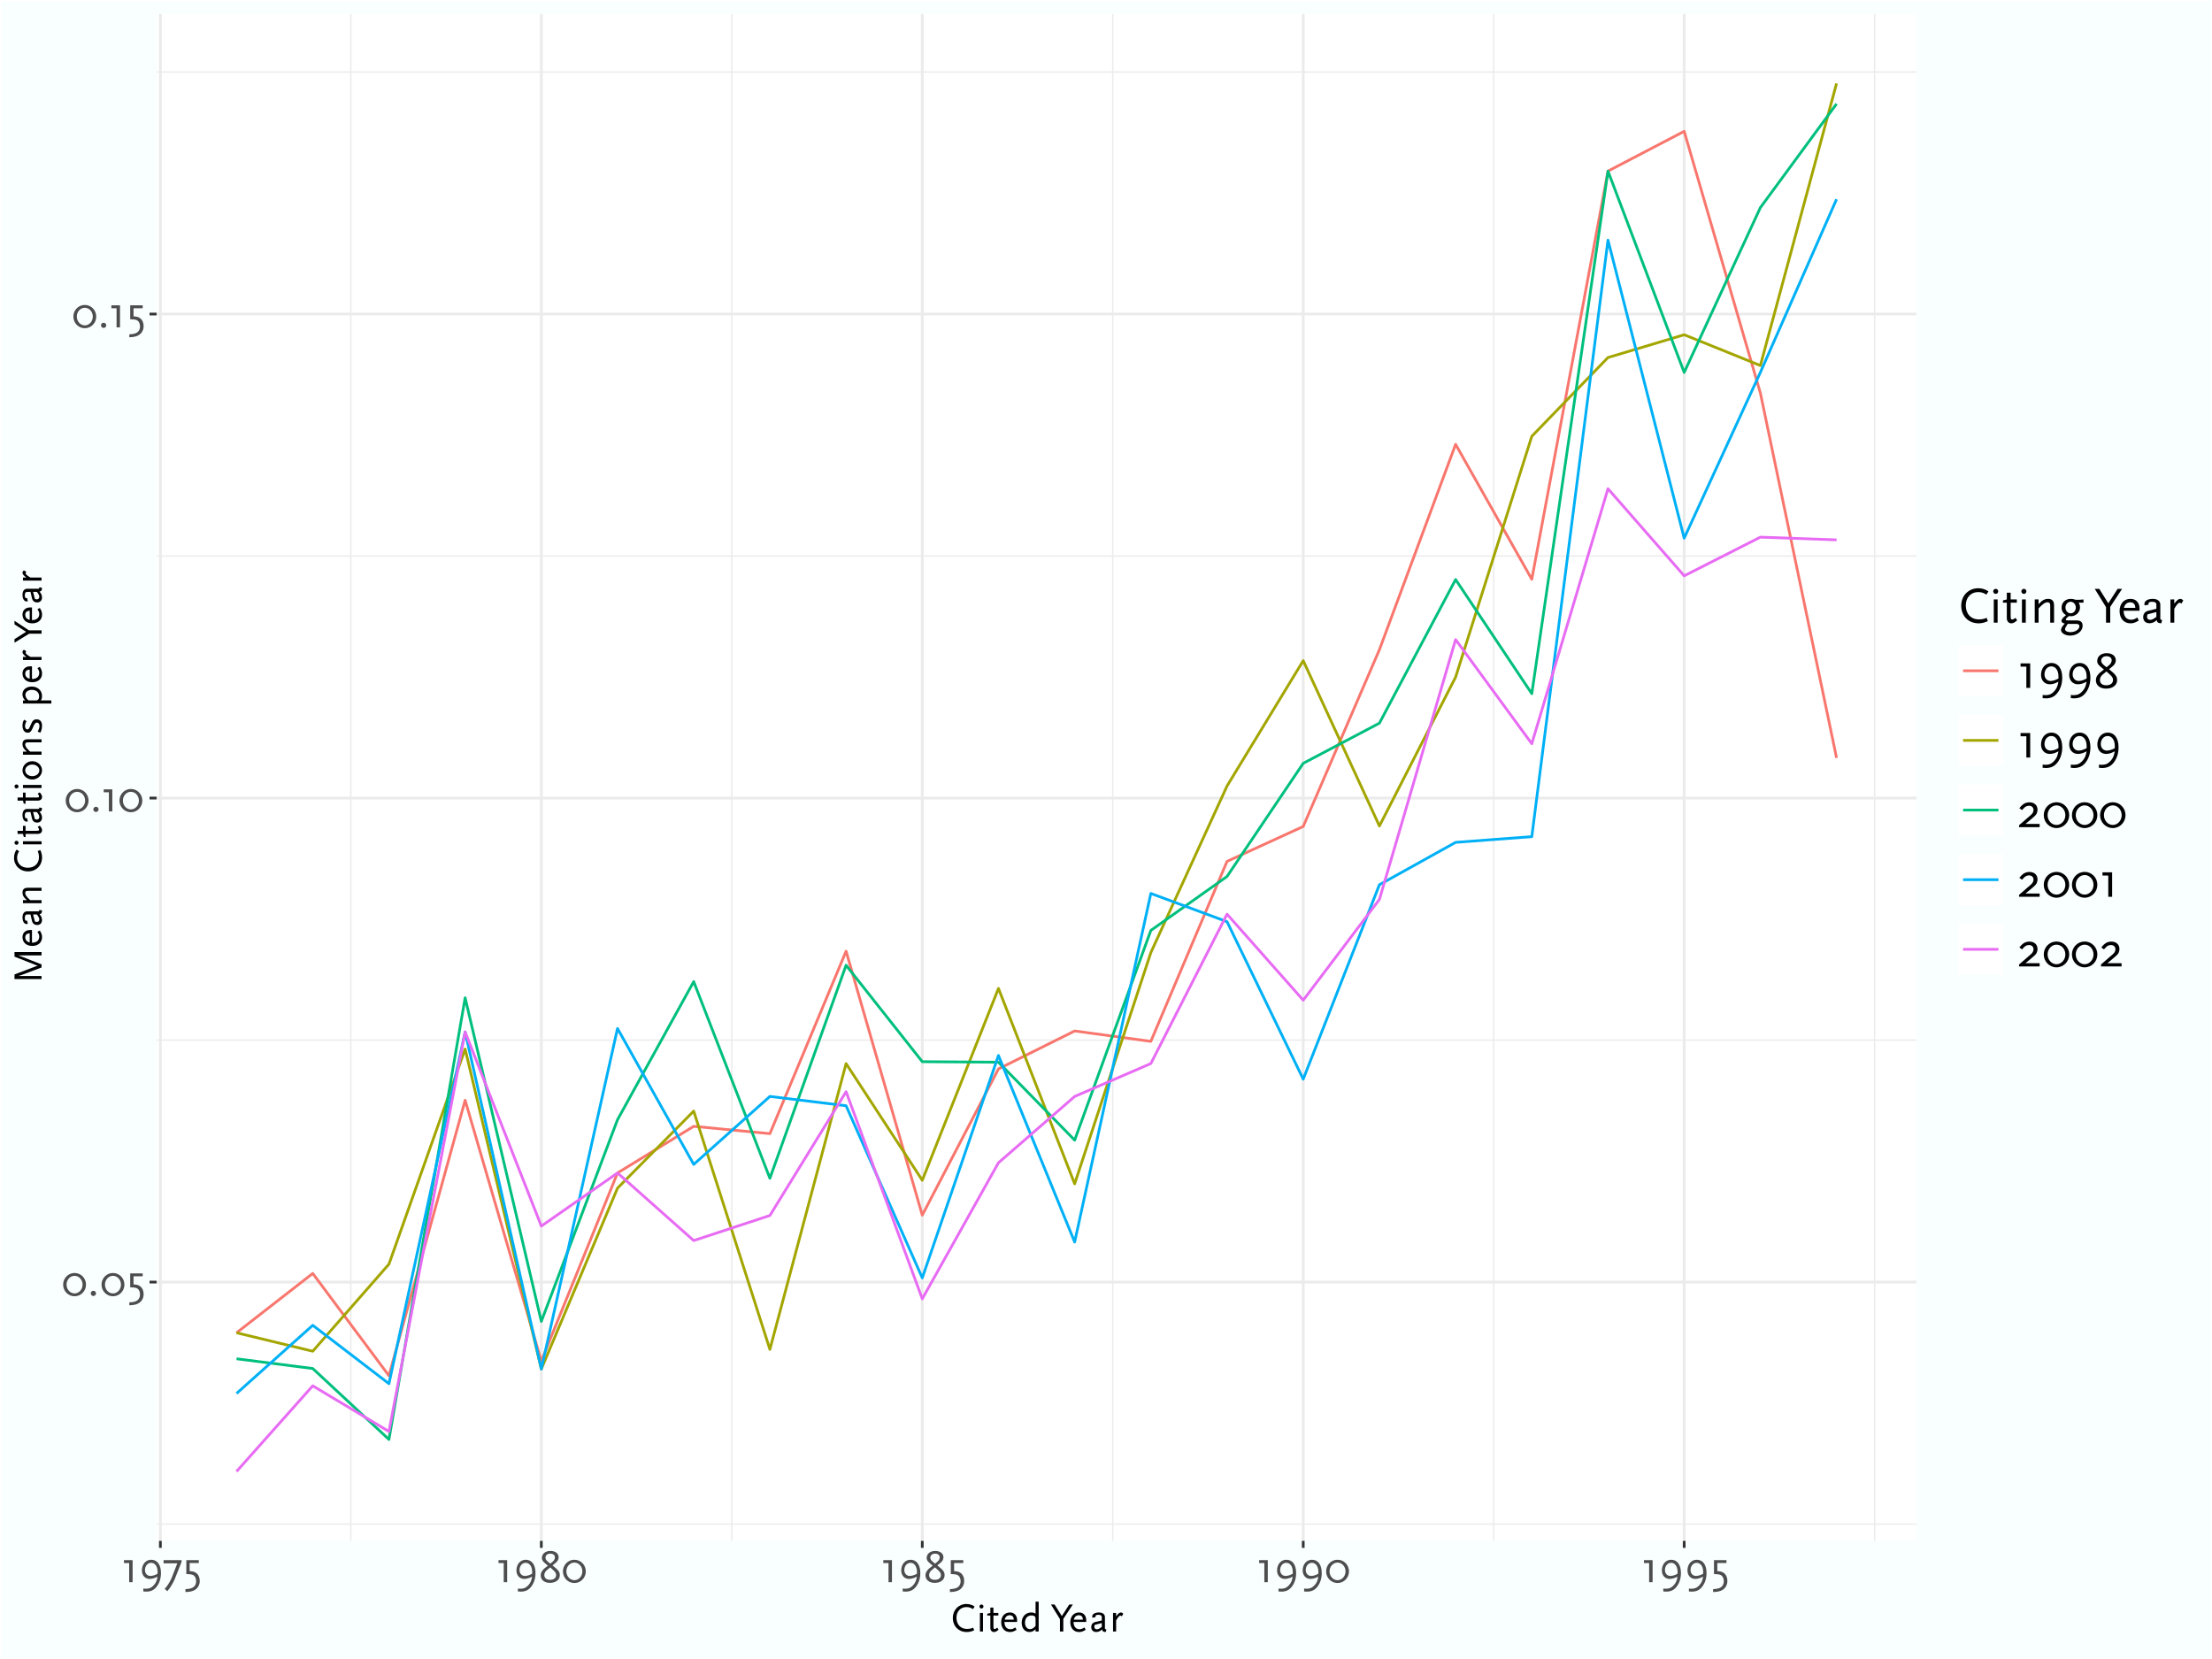 <?xml version="1.0" encoding="UTF-8"?>
<svg xmlns="http://www.w3.org/2000/svg" xmlns:xlink="http://www.w3.org/1999/xlink" width="864" height="648" viewBox="0 0 864 648">
<defs>
<g>
<g id="glyph-0-0">
<path d="M 1.547 0 L 8.266 0 L 8.266 -11.875 L 1.547 -11.875 Z M 2.578 -1.031 L 2.578 -10.859 L 7.234 -10.859 L 7.234 -1.031 Z M 2.578 -1.031 "/>
</g>
<g id="glyph-0-1">
<path d="M 9.375 -4.219 C 9.375 -6.734 7.375 -8.766 4.906 -8.766 C 2.438 -8.766 0.438 -6.734 0.438 -4.219 C 0.438 -1.703 2.438 0.328 4.906 0.328 C 7.375 0.328 9.375 -1.703 9.375 -4.219 Z M 8.031 -4.219 C 8.031 -2.328 6.625 -0.781 4.906 -0.781 C 3.188 -0.781 1.781 -2.328 1.781 -4.219 C 1.781 -6.125 3.188 -7.656 4.906 -7.656 C 6.625 -7.656 8.031 -6.125 8.031 -4.219 Z M 8.031 -4.219 "/>
</g>
<g id="glyph-0-2">
<path d="M 3.281 -0.812 C 3.281 -1.375 2.828 -1.812 2.266 -1.812 C 1.688 -1.812 1.234 -1.375 1.234 -0.812 C 1.234 -0.234 1.688 0.219 2.266 0.219 C 2.828 0.219 3.281 -0.234 3.281 -0.812 Z M 3.281 -0.812 "/>
</g>
<g id="glyph-0-3">
<path d="M 6.875 -0.453 C 6.875 -2.656 5.641 -4.094 3.641 -4.25 L 2.938 -4.297 L 2.938 -7.469 L 6.516 -7.469 L 6.516 -8.609 L 1.641 -8.609 L 1.641 -3.172 L 2.516 -3.125 C 3.625 -3.094 4.234 -2.922 4.688 -2.5 C 5.188 -2.016 5.469 -1.266 5.469 -0.359 C 5.469 1.016 4.75 2 3.484 2.391 C 2.828 2.594 2.484 2.641 1.297 2.719 L 1.297 3.859 C 2.375 3.797 2.734 3.766 3.344 3.641 C 4 3.516 4.594 3.281 5.062 2.969 C 6.203 2.234 6.875 0.969 6.875 -0.453 Z M 6.875 -0.453 "/>
</g>
<g id="glyph-0-4">
<path d="M 4.656 0 L 4.656 -8.609 L 1.281 -8.609 L 1.281 -7.469 L 3.312 -7.469 L 3.312 0 Z M 4.656 0 "/>
</g>
<g id="glyph-0-5">
<path d="M 8.734 -3.578 C 8.734 -6.797 7.297 -8.766 4.906 -8.766 C 2.828 -8.766 1.281 -7 1.281 -4.594 C 1.281 -2.625 2.531 -1.266 4.344 -1.266 C 4.969 -1.266 5.672 -1.406 6.375 -1.688 C 6.609 -1.781 6.766 -1.859 7.391 -2.156 C 7.094 -0.516 6.828 0.109 6.047 1.047 C 5.484 1.688 4.875 2.156 4.25 2.359 C 3.875 2.484 3.328 2.562 2.766 2.562 C 2.453 2.562 2.266 2.531 1.844 2.484 L 1.844 3.625 C 2.406 3.672 2.625 3.688 2.984 3.688 C 4.734 3.688 6 3.094 7.016 1.797 C 8.141 0.375 8.734 -1.469 8.734 -3.578 Z M 7.422 -4 C 7.422 -3.812 7.422 -3.656 7.391 -3.281 C 6.656 -2.891 6.281 -2.734 5.688 -2.594 C 5.297 -2.484 4.875 -2.438 4.625 -2.438 C 3.359 -2.438 2.484 -3.406 2.484 -4.734 C 2.484 -6.344 3.531 -7.562 4.875 -7.562 C 6.406 -7.562 7.422 -6.141 7.422 -4 Z M 7.422 -4 "/>
</g>
<g id="glyph-0-6">
<path d="M 7.781 -7.922 L 7.781 -8.609 L 0.75 -8.609 L 0.75 -7.359 L 6.109 -7.359 L 4.047 -2.031 C 3.562 -0.781 2.734 0.703 1.906 1.766 C 1.766 1.969 1.516 2.25 1.188 2.625 L 2.234 3.516 C 3.219 2.297 3.547 1.812 4.234 0.594 C 4.625 -0.125 4.938 -0.781 5.172 -1.344 Z M 7.781 -7.922 "/>
</g>
<g id="glyph-0-7">
<path d="M 8.219 -2.688 C 8.219 -3.531 8.062 -3.984 7.469 -4.688 C 7.25 -4.953 7.031 -5.172 6.859 -5.312 L 5.375 -6.562 L 6.625 -7.578 C 7.375 -8.188 7.766 -8.906 7.766 -9.719 C 7.766 -11.203 6.469 -12.203 4.594 -12.203 C 2.594 -12.203 1.219 -11.094 1.219 -9.453 C 1.219 -8.656 1.5 -8.219 2.406 -7.438 L 3.578 -6.438 L 2.297 -5.453 C 1.875 -5.125 1.281 -4.406 1.047 -3.953 C 0.859 -3.594 0.75 -3.156 0.75 -2.656 C 0.75 -0.922 2.219 0.266 4.359 0.266 C 6.641 0.266 8.219 -0.953 8.219 -2.688 Z M 6.781 -2.812 C 6.781 -1.641 5.891 -0.922 4.406 -0.922 C 2.984 -0.922 2.172 -1.609 2.172 -2.812 C 2.172 -3.562 2.562 -4.234 3.344 -4.859 L 4.484 -5.781 L 5.609 -4.75 C 6.469 -4 6.781 -3.453 6.781 -2.812 Z M 6.312 -9.719 C 6.312 -9.125 6 -8.484 5.469 -8.047 L 4.484 -7.234 L 3.516 -8.047 C 2.922 -8.547 2.625 -9.047 2.625 -9.578 C 2.625 -10.469 3.391 -11.141 4.453 -11.141 C 5.594 -11.141 6.312 -10.578 6.312 -9.719 Z M 6.312 -9.719 "/>
</g>
<g id="glyph-1-0">
<path d="M 1.375 0 L 7.344 0 L 7.344 -10.562 L 1.375 -10.562 Z M 2.281 -0.906 L 2.281 -9.641 L 6.438 -9.641 L 6.438 -0.906 Z M 2.281 -0.906 "/>
</g>
<g id="glyph-1-1">
<path d="M 9.312 -9.75 C 8.781 -10.109 8.562 -10.219 8.094 -10.406 C 7.469 -10.625 6.797 -10.75 6.109 -10.75 C 3.094 -10.75 0.797 -8.422 0.797 -5.328 C 0.797 -2.078 3.062 0.203 6.234 0.203 C 6.734 0.203 7.172 0.156 7.703 0.031 C 8.219 -0.094 8.484 -0.188 9.125 -0.484 L 8.75 -1.5 C 7.906 -1.156 7.219 -1.016 6.312 -1.016 C 3.844 -1.016 2.219 -2.75 2.219 -5.406 C 2.219 -7.828 3.828 -9.547 6.062 -9.547 C 7.094 -9.547 7.859 -9.312 8.656 -8.75 Z M 9.312 -9.75 "/>
</g>
<g id="glyph-1-2">
<path d="M 2.578 0 L 2.578 -7.25 L 1.375 -7.25 L 1.375 0 Z M 2.766 -9.781 C 2.766 -10.203 2.422 -10.562 1.984 -10.562 C 1.547 -10.562 1.203 -10.203 1.203 -9.781 C 1.203 -9.344 1.547 -8.984 1.984 -8.984 C 2.422 -8.984 2.766 -9.344 2.766 -9.781 Z M 2.766 -9.781 "/>
</g>
<g id="glyph-1-3">
<path d="M 4.672 -0.703 L 4.172 -1.5 C 3.656 -1.125 3.422 -0.984 3.125 -0.984 C 2.859 -0.984 2.734 -1.109 2.703 -1.312 C 2.688 -1.438 2.656 -2.047 2.656 -2.109 L 2.656 -6.234 L 4.578 -6.234 L 4.578 -7.25 L 2.656 -7.25 L 2.656 -9.359 L 1.453 -9.359 L 1.453 -7.25 L 0.234 -6.938 L 0.234 -6.234 L 1.453 -6.234 L 1.453 -1.406 C 1.453 -0.453 2.016 0.203 2.844 0.203 C 3.422 0.203 3.828 0 4.672 -0.703 Z M 4.672 -0.703 "/>
</g>
<g id="glyph-1-4">
<path d="M 6.906 -3.734 L 6.906 -4.438 C 6.906 -6.234 5.812 -7.438 4.109 -7.438 C 2.047 -7.438 0.688 -5.922 0.688 -3.609 C 0.688 -1.328 2.047 0.203 4.062 0.203 C 5.016 0.203 5.609 0 6.688 -0.672 L 6.203 -1.609 C 5.422 -1.078 4.953 -0.891 4.312 -0.891 C 2.844 -0.891 1.953 -1.969 1.953 -3.734 Z M 5.594 -4.625 L 2.047 -4.625 C 2.312 -5.75 3.031 -6.359 4.031 -6.359 C 5.031 -6.359 5.578 -5.75 5.594 -4.625 Z M 5.594 -4.625 "/>
</g>
<g id="glyph-1-5">
<path d="M 7.328 0 L 7.328 -11.656 L 6.109 -11.656 L 6.109 -6.938 C 5.641 -7.297 5.156 -7.438 4.391 -7.438 C 2.234 -7.438 0.688 -5.766 0.688 -3.422 C 0.688 -1.281 1.938 0.203 3.719 0.203 C 4.625 0.203 5.469 -0.188 6.109 -0.906 L 6.109 0 Z M 6.109 -2.203 C 5.781 -1.797 5.594 -1.609 5.328 -1.422 C 4.875 -1.109 4.359 -0.922 3.922 -0.922 C 2.797 -0.922 1.984 -1.984 1.984 -3.438 C 1.984 -5.188 2.969 -6.281 4.516 -6.281 C 5.25 -6.281 5.766 -6.078 5.969 -5.688 C 6.094 -5.438 6.109 -5.281 6.109 -4.719 Z M 6.109 -2.203 "/>
</g>
<g id="glyph-1-6">
</g>
<g id="glyph-1-7">
<path d="M 8.672 -10.562 L 7.281 -10.562 L 4.375 -6.031 L 1.531 -10.562 L 0.125 -10.562 L 3.641 -4.828 L 3.641 0 L 4.953 0 L 4.953 -4.922 Z M 8.672 -10.562 "/>
</g>
<g id="glyph-1-8">
<path d="M 6.797 -0.797 C 6.438 -0.859 6.234 -0.984 6.203 -1.188 L 6.203 -5.625 C 6.203 -6.75 5.297 -7.438 3.844 -7.438 C 2.281 -7.438 1.234 -6.781 1.234 -5.828 C 1.234 -5.641 1.25 -5.562 1.359 -5.375 L 2.578 -5.625 C 2.531 -5.766 2.516 -5.828 2.516 -5.906 C 2.516 -6.312 2.859 -6.531 3.609 -6.531 C 4.547 -6.531 4.984 -6.219 4.984 -5.625 L 4.984 -4.312 L 2.484 -3.734 C 1.422 -3.469 0.859 -2.766 0.859 -1.719 C 0.859 -0.562 1.625 0.188 2.797 0.188 C 3.312 0.188 3.891 0.031 4.344 -0.219 C 4.578 -0.359 4.734 -0.484 5.109 -0.797 C 5.172 -0.109 5.516 0.141 6.516 0.203 Z M 4.984 -1.812 C 3.953 -1.062 3.578 -0.875 3.047 -0.875 C 2.453 -0.875 2.062 -1.25 2.062 -1.828 C 2.062 -2.109 2.094 -2.266 2.266 -2.609 L 4.984 -3.312 Z M 4.984 -1.812 "/>
</g>
<g id="glyph-1-9">
<path d="M 5.391 -6.938 C 5.078 -7.266 4.734 -7.438 4.469 -7.438 C 3.922 -7.438 3.469 -7.094 2.578 -5.938 L 2.578 -7.25 L 1.375 -7.25 L 1.375 0 L 2.578 0 L 2.578 -4.312 C 3.266 -5.562 3.844 -6.219 4.281 -6.219 C 4.438 -6.219 4.562 -6.141 4.797 -5.938 Z M 5.391 -6.938 "/>
</g>
<g id="glyph-2-0">
<path d="M 0 -1.375 L 0 -7.344 L -10.562 -7.344 L -10.562 -1.375 Z M -0.906 -2.281 L -9.641 -2.281 L -9.641 -6.438 L -0.906 -6.438 Z M -0.906 -2.281 "/>
</g>
<g id="glyph-2-1">
<path d="M 0 -12.297 L -10.562 -12.297 L -10.562 -10.5 L -2.109 -7.172 C -1.828 -7.062 -1.734 -7.047 -1.312 -6.969 C -1.578 -6.922 -1.703 -6.922 -2.109 -6.766 L -10.562 -3.547 L -10.562 -1.75 L 0 -1.75 L 0 -2.938 L -9.156 -2.938 C -8.5 -3.078 -8.344 -3.141 -7.75 -3.359 L 0 -6.266 L 0 -7.469 L -7.953 -10.594 C -8.531 -10.812 -8.703 -10.875 -9.25 -10.984 L 0 -10.984 Z M 0 -12.297 "/>
</g>
<g id="glyph-2-2">
<path d="M -3.734 -6.906 L -4.438 -6.906 C -6.234 -6.906 -7.438 -5.812 -7.438 -4.109 C -7.438 -2.047 -5.922 -0.688 -3.609 -0.688 C -1.328 -0.688 0.203 -2.047 0.203 -4.062 C 0.203 -5.016 0 -5.609 -0.672 -6.688 L -1.609 -6.203 C -1.078 -5.422 -0.891 -4.953 -0.891 -4.312 C -0.891 -2.844 -1.969 -1.953 -3.734 -1.953 Z M -4.625 -5.594 L -4.625 -2.047 C -5.75 -2.312 -6.359 -3.031 -6.359 -4.031 C -6.359 -5.031 -5.75 -5.578 -4.625 -5.594 Z M -4.625 -5.594 "/>
</g>
<g id="glyph-2-3">
<path d="M -0.797 -6.797 C -0.859 -6.438 -0.984 -6.234 -1.188 -6.203 L -5.625 -6.203 C -6.75 -6.203 -7.438 -5.297 -7.438 -3.844 C -7.438 -2.281 -6.781 -1.234 -5.828 -1.234 C -5.641 -1.234 -5.562 -1.25 -5.375 -1.359 L -5.625 -2.578 C -5.766 -2.531 -5.828 -2.516 -5.906 -2.516 C -6.312 -2.516 -6.531 -2.859 -6.531 -3.609 C -6.531 -4.547 -6.219 -4.984 -5.625 -4.984 L -4.312 -4.984 L -3.734 -2.484 C -3.469 -1.422 -2.766 -0.859 -1.719 -0.859 C -0.562 -0.859 0.188 -1.625 0.188 -2.797 C 0.188 -3.312 0.031 -3.891 -0.219 -4.344 C -0.359 -4.578 -0.484 -4.734 -0.797 -5.109 C -0.109 -5.172 0.141 -5.516 0.203 -6.516 Z M -1.812 -4.984 C -1.062 -3.953 -0.875 -3.578 -0.875 -3.047 C -0.875 -2.453 -1.25 -2.062 -1.828 -2.062 C -2.109 -2.062 -2.266 -2.094 -2.609 -2.266 L -3.312 -4.984 Z M -1.812 -4.984 "/>
</g>
<g id="glyph-2-4">
<path d="M 0 -7.406 L -5.422 -7.406 C -6.781 -7.406 -7.438 -6.781 -7.438 -5.5 C -7.438 -4.828 -7.188 -4.109 -6.719 -3.562 C -6.438 -3.219 -6.281 -3.078 -5.734 -2.578 L -7.25 -2.578 L -7.25 -1.375 L 0 -1.375 L 0 -2.578 L -4.438 -2.578 C -5.828 -3.844 -6.375 -4.625 -6.375 -5.359 C -6.375 -5.703 -6.219 -5.984 -5.984 -6.094 C -5.781 -6.172 -5.609 -6.203 -5.141 -6.203 L 0 -6.203 Z M 0 -7.406 "/>
</g>
<g id="glyph-2-5">
</g>
<g id="glyph-2-6">
<path d="M -9.75 -9.312 C -10.109 -8.781 -10.219 -8.562 -10.406 -8.094 C -10.625 -7.469 -10.75 -6.797 -10.75 -6.109 C -10.75 -3.094 -8.422 -0.797 -5.328 -0.797 C -2.078 -0.797 0.203 -3.062 0.203 -6.234 C 0.203 -6.734 0.156 -7.172 0.031 -7.703 C -0.094 -8.219 -0.188 -8.484 -0.484 -9.125 L -1.5 -8.75 C -1.156 -7.906 -1.016 -7.219 -1.016 -6.312 C -1.016 -3.844 -2.75 -2.219 -5.406 -2.219 C -7.828 -2.219 -9.547 -3.828 -9.547 -6.062 C -9.547 -7.094 -9.312 -7.859 -8.75 -8.656 Z M -9.75 -9.312 "/>
</g>
<g id="glyph-2-7">
<path d="M 0 -2.578 L -7.25 -2.578 L -7.25 -1.375 L 0 -1.375 Z M -9.781 -2.766 C -10.203 -2.766 -10.562 -2.422 -10.562 -1.984 C -10.562 -1.547 -10.203 -1.203 -9.781 -1.203 C -9.344 -1.203 -8.984 -1.547 -8.984 -1.984 C -8.984 -2.422 -9.344 -2.766 -9.781 -2.766 Z M -9.781 -2.766 "/>
</g>
<g id="glyph-2-8">
<path d="M -0.703 -4.672 L -1.5 -4.172 C -1.125 -3.656 -0.984 -3.422 -0.984 -3.125 C -0.984 -2.859 -1.109 -2.734 -1.312 -2.703 C -1.438 -2.688 -2.047 -2.656 -2.109 -2.656 L -6.234 -2.656 L -6.234 -4.578 L -7.25 -4.578 L -7.25 -2.656 L -9.359 -2.656 L -9.359 -1.453 L -7.25 -1.453 L -6.938 -0.234 L -6.234 -0.234 L -6.234 -1.453 L -1.406 -1.453 C -0.453 -1.453 0.203 -2.016 0.203 -2.844 C 0.203 -3.422 0 -3.828 -0.703 -4.672 Z M -0.703 -4.672 "/>
</g>
<g id="glyph-2-9">
<path d="M -3.609 -7.844 C -5.719 -7.844 -7.438 -6.219 -7.438 -4.266 C -7.438 -2.297 -5.719 -0.688 -3.609 -0.688 C -1.531 -0.688 0.203 -2.297 0.203 -4.266 C 0.203 -6.219 -1.531 -7.844 -3.609 -7.844 Z M -3.609 -6.531 C -2.078 -6.531 -0.859 -5.531 -0.859 -4.266 C -0.859 -2.984 -2.078 -2 -3.609 -2 C -5.156 -2 -6.375 -2.984 -6.375 -4.266 C -6.375 -5.531 -5.156 -6.531 -3.609 -6.531 Z M -3.609 -6.531 "/>
</g>
<g id="glyph-2-10">
<path d="M -1.875 -6.188 C -3.016 -6.188 -3.5 -5.766 -4.141 -4.219 C -4.688 -2.906 -4.797 -2.719 -5.094 -2.438 C -5.203 -2.312 -5.359 -2.25 -5.531 -2.25 C -6.078 -2.25 -6.453 -2.781 -6.453 -3.594 C -6.453 -3.875 -6.406 -4.141 -6.312 -4.438 C -6.219 -4.797 -6.125 -5.016 -5.844 -5.469 L -6.812 -6.062 C -7.156 -5.453 -7.266 -5.203 -7.359 -4.656 C -7.422 -4.359 -7.438 -4.031 -7.438 -3.734 C -7.438 -2.031 -6.656 -0.969 -5.391 -0.969 C -4.516 -0.969 -4.016 -1.453 -3.422 -2.859 C -2.891 -4.156 -2.688 -4.5 -2.266 -4.781 C -2.156 -4.859 -1.953 -4.922 -1.781 -4.922 C -1.219 -4.922 -0.812 -4.391 -0.812 -3.641 C -0.812 -3.203 -0.922 -2.531 -1.312 -1.812 L -1.5 -1.438 L -0.5 -0.938 C -0.125 -1.656 -0.016 -1.969 0.109 -2.656 C 0.172 -3.031 0.203 -3.359 0.203 -3.656 C 0.203 -5.25 -0.578 -6.188 -1.875 -6.188 Z M -1.875 -6.188 "/>
</g>
<g id="glyph-2-11">
<path d="M -3.828 -8 C -5.969 -8 -7.453 -6.75 -7.453 -4.953 C -7.453 -4.047 -7.047 -3.188 -6.344 -2.578 L -7.25 -2.578 L -7.25 -1.375 L 3.828 -1.375 L 3.828 -2.578 L -0.297 -2.578 C 0.047 -3.047 0.188 -3.531 0.188 -4.297 C 0.188 -6.453 -1.484 -8 -3.828 -8 Z M -3.812 -6.703 C -2.062 -6.703 -0.938 -5.719 -0.938 -4.172 C -0.938 -3.438 -1.156 -2.953 -1.562 -2.719 C -1.812 -2.594 -1.891 -2.578 -2.516 -2.578 L -5.031 -2.578 C -5.453 -2.906 -5.609 -3.078 -5.828 -3.359 C -6.125 -3.812 -6.312 -4.344 -6.312 -4.766 C -6.312 -5.891 -5.266 -6.703 -3.812 -6.703 Z M -3.812 -6.703 "/>
</g>
<g id="glyph-2-12">
<path d="M -6.938 -5.391 C -7.266 -5.078 -7.438 -4.734 -7.438 -4.469 C -7.438 -3.922 -7.094 -3.469 -5.938 -2.578 L -7.25 -2.578 L -7.25 -1.375 L 0 -1.375 L 0 -2.578 L -4.312 -2.578 C -5.562 -3.266 -6.219 -3.844 -6.219 -4.281 C -6.219 -4.438 -6.141 -4.562 -5.938 -4.797 Z M -6.938 -5.391 "/>
</g>
<g id="glyph-2-13">
<path d="M -10.562 -8.672 L -10.562 -7.281 L -6.031 -4.375 L -10.562 -1.531 L -10.562 -0.125 L -4.828 -3.641 L 0 -3.641 L 0 -4.953 L -4.922 -4.953 Z M -10.562 -8.672 "/>
</g>
<g id="glyph-3-0">
<path d="M 1.719 0 L 9.188 0 L 9.188 -13.203 L 1.719 -13.203 Z M 2.859 -1.141 L 2.859 -12.062 L 8.047 -12.062 L 8.047 -1.141 Z M 2.859 -1.141 "/>
</g>
<g id="glyph-3-1">
<path d="M 11.641 -12.188 C 10.984 -12.641 10.703 -12.781 10.125 -13 C 9.344 -13.281 8.5 -13.438 7.641 -13.438 C 3.859 -13.438 1 -10.516 1 -6.656 C 1 -2.594 3.812 0.266 7.797 0.266 C 8.422 0.266 8.953 0.203 9.625 0.047 C 10.281 -0.125 10.594 -0.234 11.406 -0.594 L 10.938 -1.875 C 9.875 -1.438 9.016 -1.266 7.906 -1.266 C 4.797 -1.266 2.781 -3.438 2.781 -6.766 C 2.781 -9.781 4.781 -11.938 7.578 -11.938 C 8.859 -11.938 9.812 -11.641 10.812 -10.938 Z M 11.641 -12.188 "/>
</g>
<g id="glyph-3-2">
<path d="M 3.219 0 L 3.219 -9.062 L 1.719 -9.062 L 1.719 0 Z M 3.453 -12.219 C 3.453 -12.766 3.016 -13.203 2.484 -13.203 C 1.938 -13.203 1.5 -12.766 1.5 -12.219 C 1.5 -11.688 1.938 -11.234 2.484 -11.234 C 3.016 -11.234 3.453 -11.688 3.453 -12.219 Z M 3.453 -12.219 "/>
</g>
<g id="glyph-3-3">
<path d="M 5.844 -0.875 L 5.219 -1.875 C 4.578 -1.406 4.281 -1.234 3.906 -1.234 C 3.578 -1.234 3.422 -1.375 3.375 -1.641 C 3.359 -1.797 3.312 -2.562 3.312 -2.641 L 3.312 -7.797 L 5.719 -7.797 L 5.719 -9.062 L 3.312 -9.062 L 3.312 -11.703 L 1.812 -11.703 L 1.812 -9.062 L 0.297 -8.688 L 0.297 -7.797 L 1.812 -7.797 L 1.812 -1.766 C 1.812 -0.562 2.516 0.266 3.562 0.266 C 4.281 0.266 4.781 0 5.844 -0.875 Z M 5.844 -0.875 "/>
</g>
<g id="glyph-3-4">
<path d="M 9.266 0 L 9.266 -6.781 C 9.266 -8.484 8.484 -9.297 6.875 -9.297 C 6.047 -9.297 5.141 -8.984 4.453 -8.406 C 4.016 -8.047 3.844 -7.859 3.219 -7.156 L 3.219 -9.062 L 1.719 -9.062 L 1.719 0 L 3.219 0 L 3.219 -5.547 C 4.797 -7.281 5.781 -7.953 6.703 -7.953 C 7.125 -7.953 7.484 -7.781 7.625 -7.484 C 7.719 -7.219 7.766 -7.016 7.766 -6.422 L 7.766 0 Z M 9.266 0 "/>
</g>
<g id="glyph-3-5">
<path d="M 9.766 -7.797 L 9.766 -9.062 L 8.125 -8.922 L 6.734 -8.922 C 5.859 -9.219 5.484 -9.297 4.812 -9.297 C 2.703 -9.297 1.203 -7.875 1.203 -5.844 C 1.203 -4.578 1.797 -3.578 2.938 -2.953 C 1.719 -1.953 1.156 -1.281 1.156 -0.703 C 1.156 -0.188 1.547 0.125 2.453 0.375 C 1.781 1.094 1.516 1.438 1.266 1.938 C 1.078 2.297 0.984 2.625 0.984 2.875 C 0.984 4.062 2.625 5.062 4.516 5.062 C 7.234 5.062 9.422 3.359 9.422 1.234 C 9.422 -0.219 8.656 -0.875 6.984 -0.875 L 3.594 -0.875 C 3.047 -0.875 2.844 -0.953 2.844 -1.203 C 2.844 -1.453 3.188 -1.859 4.016 -2.562 C 4.156 -2.562 4.266 -2.547 4.312 -2.547 C 4.578 -2.516 4.766 -2.5 4.875 -2.5 C 6.781 -2.5 8.406 -4.078 8.406 -5.922 C 8.406 -6.656 8.219 -7.266 7.859 -7.797 Z M 8.156 1.422 C 8.156 2.641 6.5 3.719 4.656 3.719 C 3.438 3.719 2.547 3.234 2.547 2.562 C 2.547 2.219 2.719 1.859 3.297 0.953 L 3.594 0.5 L 6.984 0.5 C 7.781 0.5 8.156 0.797 8.156 1.422 Z M 6.766 -5.906 C 6.766 -4.625 5.875 -3.641 4.734 -3.641 C 3.625 -3.641 2.719 -4.656 2.719 -5.906 C 2.719 -7.141 3.625 -8.156 4.719 -8.156 C 5.859 -8.156 6.766 -7.156 6.766 -5.906 Z M 6.766 -5.906 "/>
</g>
<g id="glyph-3-6">
</g>
<g id="glyph-3-7">
<path d="M 10.844 -13.203 L 9.094 -13.203 L 5.453 -7.547 L 1.922 -13.203 L 0.156 -13.203 L 4.562 -6.047 L 4.562 0 L 6.203 0 L 6.203 -6.156 Z M 10.844 -13.203 "/>
</g>
<g id="glyph-3-8">
<path d="M 8.641 -4.656 L 8.641 -5.547 C 8.641 -7.797 7.266 -9.297 5.141 -9.297 C 2.562 -9.297 0.859 -7.406 0.859 -4.516 C 0.859 -1.656 2.562 0.266 5.078 0.266 C 6.266 0.266 7.016 0 8.359 -0.844 L 7.766 -2.016 C 6.781 -1.344 6.203 -1.125 5.406 -1.125 C 3.562 -1.125 2.438 -2.453 2.438 -4.656 Z M 7 -5.781 L 2.562 -5.781 C 2.906 -7.188 3.781 -7.938 5.047 -7.938 C 6.281 -7.938 6.984 -7.188 7 -5.781 Z M 7 -5.781 "/>
</g>
<g id="glyph-3-9">
<path d="M 8.5 -1 C 8.047 -1.078 7.797 -1.234 7.766 -1.484 L 7.766 -7.047 C 7.766 -8.438 6.625 -9.297 4.797 -9.297 C 2.859 -9.297 1.547 -8.484 1.547 -7.281 C 1.547 -7.062 1.562 -6.953 1.703 -6.719 L 3.219 -7.047 C 3.156 -7.203 3.141 -7.281 3.141 -7.375 C 3.141 -7.906 3.578 -8.156 4.516 -8.156 C 5.688 -8.156 6.234 -7.781 6.234 -7.047 L 6.234 -5.406 L 3.094 -4.656 C 1.781 -4.344 1.078 -3.453 1.078 -2.141 C 1.078 -0.703 2.047 0.234 3.5 0.234 C 4.141 0.234 4.859 0.047 5.422 -0.281 C 5.719 -0.438 5.922 -0.594 6.375 -1 C 6.453 -0.141 6.906 0.188 8.141 0.266 Z M 6.234 -2.266 C 4.938 -1.312 4.484 -1.094 3.797 -1.094 C 3.062 -1.094 2.578 -1.562 2.578 -2.281 C 2.578 -2.641 2.625 -2.844 2.844 -3.266 L 6.234 -4.141 Z M 6.234 -2.266 "/>
</g>
<g id="glyph-3-10">
<path d="M 6.734 -8.688 C 6.344 -9.078 5.922 -9.297 5.578 -9.297 C 4.906 -9.297 4.344 -8.859 3.219 -7.422 L 3.219 -9.062 L 1.719 -9.062 L 1.719 0 L 3.219 0 L 3.219 -5.406 C 4.078 -6.953 4.797 -7.781 5.359 -7.781 C 5.547 -7.781 5.703 -7.688 6 -7.422 Z M 6.734 -8.688 "/>
</g>
<g id="glyph-3-11">
<path d="M 5.188 0 L 5.188 -9.562 L 1.422 -9.562 L 1.422 -8.297 L 3.688 -8.297 L 3.688 0 Z M 5.188 0 "/>
</g>
<g id="glyph-3-12">
<path d="M 9.703 -3.984 C 9.703 -7.562 8.094 -9.734 5.453 -9.734 C 3.141 -9.734 1.422 -7.781 1.422 -5.094 C 1.422 -2.922 2.812 -1.406 4.812 -1.406 C 5.516 -1.406 6.297 -1.562 7.078 -1.875 C 7.344 -1.984 7.516 -2.062 8.219 -2.406 C 7.875 -0.578 7.578 0.125 6.719 1.156 C 6.094 1.875 5.422 2.406 4.719 2.625 C 4.297 2.766 3.703 2.844 3.078 2.844 C 2.719 2.844 2.516 2.812 2.047 2.766 L 2.047 4.016 C 2.688 4.078 2.922 4.094 3.312 4.094 C 5.266 4.094 6.656 3.438 7.797 2 C 9.047 0.422 9.703 -1.641 9.703 -3.984 Z M 8.234 -4.438 C 8.234 -4.234 8.234 -4.062 8.219 -3.641 C 7.406 -3.219 6.984 -3.047 6.312 -2.875 C 5.875 -2.766 5.422 -2.703 5.141 -2.703 C 3.734 -2.703 2.766 -3.781 2.766 -5.266 C 2.766 -7.047 3.922 -8.406 5.422 -8.406 C 7.125 -8.406 8.234 -6.812 8.234 -4.438 Z M 8.234 -4.438 "/>
</g>
<g id="glyph-3-13">
<path d="M 9.141 -2.984 C 9.141 -3.922 8.953 -4.422 8.297 -5.203 C 8.062 -5.5 7.812 -5.734 7.625 -5.906 L 5.984 -7.297 L 7.359 -8.422 C 8.203 -9.094 8.625 -9.906 8.625 -10.797 C 8.625 -12.438 7.188 -13.562 5.094 -13.562 C 2.875 -13.562 1.359 -12.312 1.359 -10.5 C 1.359 -9.625 1.656 -9.141 2.688 -8.266 L 3.984 -7.156 L 2.562 -6.062 C 2.078 -5.703 1.422 -4.906 1.156 -4.406 C 0.953 -4 0.844 -3.5 0.844 -2.953 C 0.844 -1.016 2.453 0.297 4.844 0.297 C 7.375 0.297 9.141 -1.062 9.141 -2.984 Z M 7.547 -3.125 C 7.547 -1.812 6.547 -1.016 4.906 -1.016 C 3.312 -1.016 2.422 -1.781 2.422 -3.125 C 2.422 -3.953 2.844 -4.703 3.719 -5.406 L 4.984 -6.422 L 6.234 -5.281 C 7.188 -4.438 7.547 -3.844 7.547 -3.125 Z M 7.016 -10.797 C 7.016 -10.141 6.656 -9.422 6.078 -8.938 L 4.984 -8.047 L 3.906 -8.938 C 3.234 -9.5 2.922 -10.062 2.922 -10.641 C 2.922 -11.641 3.766 -12.375 4.938 -12.375 C 6.219 -12.375 7.016 -11.766 7.016 -10.797 Z M 7.016 -10.797 "/>
</g>
<g id="glyph-3-14">
<path d="M 8.875 0 L 8.875 -1.266 L 3.344 -1.266 L 5.922 -3.422 C 7.219 -4.516 7.562 -4.906 7.797 -5.5 C 7.953 -5.875 8.047 -6.312 8.047 -6.781 C 8.047 -8.562 6.812 -9.703 4.875 -9.703 C 3.938 -9.703 3.047 -9.406 2.406 -8.906 C 1.938 -8.547 1.859 -8.453 0.953 -7.422 L 1.984 -6.656 C 2.922 -7.688 2.984 -7.719 3.406 -8 C 3.734 -8.219 4.266 -8.359 4.719 -8.359 C 5.766 -8.359 6.484 -7.703 6.484 -6.719 C 6.484 -6.016 6.141 -5.344 5.484 -4.781 L 0.844 -0.766 L 0.844 0 Z M 8.875 0 "/>
</g>
<g id="glyph-3-15">
<path d="M 10.422 -4.688 C 10.422 -7.484 8.203 -9.734 5.453 -9.734 C 2.703 -9.734 0.484 -7.484 0.484 -4.688 C 0.484 -1.906 2.703 0.359 5.453 0.359 C 8.203 0.359 10.422 -1.906 10.422 -4.688 Z M 8.922 -4.688 C 8.922 -2.578 7.359 -0.859 5.453 -0.859 C 3.547 -0.859 1.984 -2.578 1.984 -4.688 C 1.984 -6.797 3.547 -8.5 5.453 -8.5 C 7.359 -8.5 8.922 -6.797 8.922 -4.688 Z M 8.922 -4.688 "/>
</g>
</g>
<clipPath id="clip-0">
<path clip-rule="nonzero" d="M 61.152 5.48 L 748.605 5.48 L 748.605 601.852 L 61.152 601.852 Z M 61.152 5.48 "/>
</clipPath>
<clipPath id="clip-1">
<path clip-rule="nonzero" d="M 61.152 595 L 748.605 595 L 748.605 596 L 61.152 596 Z M 61.152 595 "/>
</clipPath>
<clipPath id="clip-2">
<path clip-rule="nonzero" d="M 61.152 405 L 748.605 405 L 748.605 407 L 61.152 407 Z M 61.152 405 "/>
</clipPath>
<clipPath id="clip-3">
<path clip-rule="nonzero" d="M 61.152 216 L 748.605 216 L 748.605 218 L 61.152 218 Z M 61.152 216 "/>
</clipPath>
<clipPath id="clip-4">
<path clip-rule="nonzero" d="M 61.152 27 L 748.605 27 L 748.605 29 L 61.152 29 Z M 61.152 27 "/>
</clipPath>
<clipPath id="clip-5">
<path clip-rule="nonzero" d="M 136 5.48 L 138 5.48 L 138 601.852 L 136 601.852 Z M 136 5.48 "/>
</clipPath>
<clipPath id="clip-6">
<path clip-rule="nonzero" d="M 285 5.48 L 287 5.48 L 287 601.852 L 285 601.852 Z M 285 5.48 "/>
</clipPath>
<clipPath id="clip-7">
<path clip-rule="nonzero" d="M 434 5.48 L 435 5.48 L 435 601.852 L 434 601.852 Z M 434 5.48 "/>
</clipPath>
<clipPath id="clip-8">
<path clip-rule="nonzero" d="M 583 5.48 L 584 5.48 L 584 601.852 L 583 601.852 Z M 583 5.48 "/>
</clipPath>
<clipPath id="clip-9">
<path clip-rule="nonzero" d="M 731 5.48 L 733 5.48 L 733 601.852 L 731 601.852 Z M 731 5.48 "/>
</clipPath>
<clipPath id="clip-10">
<path clip-rule="nonzero" d="M 61.152 500 L 748.605 500 L 748.605 502 L 61.152 502 Z M 61.152 500 "/>
</clipPath>
<clipPath id="clip-11">
<path clip-rule="nonzero" d="M 61.152 311 L 748.605 311 L 748.605 313 L 61.152 313 Z M 61.152 311 "/>
</clipPath>
<clipPath id="clip-12">
<path clip-rule="nonzero" d="M 61.152 122 L 748.605 122 L 748.605 124 L 61.152 124 Z M 61.152 122 "/>
</clipPath>
<clipPath id="clip-13">
<path clip-rule="nonzero" d="M 62 5.48 L 64 5.48 L 64 601.852 L 62 601.852 Z M 62 5.48 "/>
</clipPath>
<clipPath id="clip-14">
<path clip-rule="nonzero" d="M 210 5.48 L 212 5.48 L 212 601.852 L 210 601.852 Z M 210 5.48 "/>
</clipPath>
<clipPath id="clip-15">
<path clip-rule="nonzero" d="M 359 5.48 L 361 5.48 L 361 601.852 L 359 601.852 Z M 359 5.48 "/>
</clipPath>
<clipPath id="clip-16">
<path clip-rule="nonzero" d="M 508 5.48 L 510 5.48 L 510 601.852 L 508 601.852 Z M 508 5.48 "/>
</clipPath>
<clipPath id="clip-17">
<path clip-rule="nonzero" d="M 657 5.48 L 659 5.48 L 659 601.852 L 657 601.852 Z M 657 5.48 "/>
</clipPath>
</defs>
<rect x="-86.4" y="-64.8" width="1036.8" height="777.6" fill="rgb(100%, 100%, 100%)" fill-opacity="1"/>
<rect x="-86.4" y="-64.8" width="1036.8" height="777.6" fill="rgb(97.647%, 100%, 100%)" fill-opacity="1"/>
<path fill="none" stroke-width="1.067" stroke-linecap="round" stroke-linejoin="round" stroke="rgb(100%, 100%, 100%)" stroke-opacity="1" stroke-miterlimit="10" d="M 0 648 L 864 648 L 864 0 L 0 0 Z M 0 648 "/>
<g clip-path="url(#clip-0)">
<path fill-rule="nonzero" fill="rgb(100%, 100%, 100%)" fill-opacity="1" d="M 61.152 601.848 L 748.605 601.848 L 748.605 5.477 L 61.152 5.477 Z M 61.152 601.848 "/>
</g>
<g clip-path="url(#clip-1)">
<path fill="none" stroke-width="0.533" stroke-linecap="butt" stroke-linejoin="round" stroke="rgb(92.157%, 92.157%, 92.157%)" stroke-opacity="1" stroke-miterlimit="10" d="M 61.152 595.305 L 748.602 595.305 "/>
</g>
<g clip-path="url(#clip-2)">
<path fill="none" stroke-width="0.533" stroke-linecap="butt" stroke-linejoin="round" stroke="rgb(92.157%, 92.157%, 92.157%)" stroke-opacity="1" stroke-miterlimit="10" d="M 61.152 406.246 L 748.602 406.246 "/>
</g>
<g clip-path="url(#clip-3)">
<path fill="none" stroke-width="0.533" stroke-linecap="butt" stroke-linejoin="round" stroke="rgb(92.157%, 92.157%, 92.157%)" stroke-opacity="1" stroke-miterlimit="10" d="M 61.152 217.188 L 748.602 217.188 "/>
</g>
<g clip-path="url(#clip-4)">
<path fill="none" stroke-width="0.533" stroke-linecap="butt" stroke-linejoin="round" stroke="rgb(92.157%, 92.157%, 92.157%)" stroke-opacity="1" stroke-miterlimit="10" d="M 61.152 28.129 L 748.602 28.129 "/>
</g>
<g clip-path="url(#clip-5)">
<path fill="none" stroke-width="0.533" stroke-linecap="butt" stroke-linejoin="round" stroke="rgb(92.157%, 92.157%, 92.157%)" stroke-opacity="1" stroke-miterlimit="10" d="M 137.039 601.848 L 137.039 5.48 "/>
</g>
<g clip-path="url(#clip-6)">
<path fill="none" stroke-width="0.533" stroke-linecap="butt" stroke-linejoin="round" stroke="rgb(92.157%, 92.157%, 92.157%)" stroke-opacity="1" stroke-miterlimit="10" d="M 285.836 601.848 L 285.836 5.48 "/>
</g>
<g clip-path="url(#clip-7)">
<path fill="none" stroke-width="0.533" stroke-linecap="butt" stroke-linejoin="round" stroke="rgb(92.157%, 92.157%, 92.157%)" stroke-opacity="1" stroke-miterlimit="10" d="M 434.637 601.848 L 434.637 5.48 "/>
</g>
<g clip-path="url(#clip-8)">
<path fill="none" stroke-width="0.533" stroke-linecap="butt" stroke-linejoin="round" stroke="rgb(92.157%, 92.157%, 92.157%)" stroke-opacity="1" stroke-miterlimit="10" d="M 583.438 601.848 L 583.438 5.48 "/>
</g>
<g clip-path="url(#clip-9)">
<path fill="none" stroke-width="0.533" stroke-linecap="butt" stroke-linejoin="round" stroke="rgb(92.157%, 92.157%, 92.157%)" stroke-opacity="1" stroke-miterlimit="10" d="M 732.234 601.848 L 732.234 5.48 "/>
</g>
<g clip-path="url(#clip-10)">
<path fill="none" stroke-width="1.067" stroke-linecap="butt" stroke-linejoin="round" stroke="rgb(92.157%, 92.157%, 92.157%)" stroke-opacity="1" stroke-miterlimit="10" d="M 61.152 500.777 L 748.602 500.777 "/>
</g>
<g clip-path="url(#clip-11)">
<path fill="none" stroke-width="1.067" stroke-linecap="butt" stroke-linejoin="round" stroke="rgb(92.157%, 92.157%, 92.157%)" stroke-opacity="1" stroke-miterlimit="10" d="M 61.152 311.719 L 748.602 311.719 "/>
</g>
<g clip-path="url(#clip-12)">
<path fill="none" stroke-width="1.067" stroke-linecap="butt" stroke-linejoin="round" stroke="rgb(92.157%, 92.157%, 92.157%)" stroke-opacity="1" stroke-miterlimit="10" d="M 61.152 122.66 L 748.602 122.66 "/>
</g>
<g clip-path="url(#clip-13)">
<path fill="none" stroke-width="1.067" stroke-linecap="butt" stroke-linejoin="round" stroke="rgb(92.157%, 92.157%, 92.157%)" stroke-opacity="1" stroke-miterlimit="10" d="M 62.641 601.848 L 62.641 5.48 "/>
</g>
<g clip-path="url(#clip-14)">
<path fill="none" stroke-width="1.067" stroke-linecap="butt" stroke-linejoin="round" stroke="rgb(92.157%, 92.157%, 92.157%)" stroke-opacity="1" stroke-miterlimit="10" d="M 211.438 601.848 L 211.438 5.48 "/>
</g>
<g clip-path="url(#clip-15)">
<path fill="none" stroke-width="1.067" stroke-linecap="butt" stroke-linejoin="round" stroke="rgb(92.157%, 92.157%, 92.157%)" stroke-opacity="1" stroke-miterlimit="10" d="M 360.238 601.848 L 360.238 5.48 "/>
</g>
<g clip-path="url(#clip-16)">
<path fill="none" stroke-width="1.067" stroke-linecap="butt" stroke-linejoin="round" stroke="rgb(92.157%, 92.157%, 92.157%)" stroke-opacity="1" stroke-miterlimit="10" d="M 509.035 601.848 L 509.035 5.48 "/>
</g>
<g clip-path="url(#clip-17)">
<path fill="none" stroke-width="1.067" stroke-linecap="butt" stroke-linejoin="round" stroke="rgb(92.157%, 92.157%, 92.157%)" stroke-opacity="1" stroke-miterlimit="10" d="M 657.836 601.848 L 657.836 5.48 "/>
</g>
<path fill="none" stroke-width="1.067" stroke-linecap="butt" stroke-linejoin="round" stroke="rgb(97.255%, 46.275%, 42.745%)" stroke-opacity="1" stroke-miterlimit="10" d="M 92.398 520.578 L 122.16 497.402 L 151.918 537.344 L 181.68 429.754 L 211.438 531.641 L 241.199 458.152 L 270.957 439.938 L 300.719 442.797 L 330.477 371.535 L 360.238 474.625 L 389.996 417.508 L 419.758 402.695 L 449.516 406.754 L 479.277 336.453 L 509.035 322.82 L 538.797 253.766 L 568.555 173.555 L 598.316 226.266 L 628.074 66.832 L 657.836 51.301 L 687.594 153.5 L 717.355 296.02 "/>
<path fill="none" stroke-width="1.067" stroke-linecap="butt" stroke-linejoin="round" stroke="rgb(63.922%, 64.706%, 0%)" stroke-opacity="1" stroke-miterlimit="10" d="M 92.398 520.578 L 122.16 527.785 L 151.918 493.773 L 181.68 409.75 L 211.438 534.742 L 241.199 464.094 L 270.957 433.988 L 300.719 527.078 L 330.477 415.441 L 360.238 461.004 L 389.996 386.086 L 419.758 462.398 L 449.516 372.09 L 479.277 307.008 L 509.035 258.055 L 538.797 322.621 L 568.555 264.488 L 598.316 170.414 L 628.074 139.652 L 657.836 130.75 L 687.594 142.773 L 717.355 32.586 "/>
<path fill="none" stroke-width="1.067" stroke-linecap="butt" stroke-linejoin="round" stroke="rgb(0%, 74.902%, 49.02%)" stroke-opacity="1" stroke-miterlimit="10" d="M 92.398 530.734 L 122.16 534.539 L 151.918 562.242 L 181.68 389.742 L 211.438 516.133 L 241.199 437.359 L 270.957 383.414 L 300.719 460.234 L 330.477 377.023 L 360.238 414.691 L 389.996 414.891 L 419.758 445.34 L 449.516 363.426 L 479.277 342.344 L 509.035 298.148 L 538.797 282.457 L 568.555 226.355 L 598.316 270.945 L 628.074 66.832 L 657.836 145.465 L 687.594 81.094 L 717.355 40.57 "/>
<path fill="none" stroke-width="1.067" stroke-linecap="butt" stroke-linejoin="round" stroke="rgb(0%, 69.02%, 96.471%)" stroke-opacity="1" stroke-miterlimit="10" d="M 92.398 544.277 L 122.16 517.656 L 151.918 540.457 L 181.68 403.078 L 211.438 534.742 L 241.199 401.719 L 270.957 454.812 L 300.719 428.262 L 330.477 431.902 L 360.238 499.141 L 389.996 412.27 L 419.758 485.141 L 449.516 348.98 L 479.277 360.012 L 509.035 421.516 L 538.797 345.57 L 568.555 329.023 L 598.316 326.797 L 628.074 93.801 L 657.836 210.199 L 687.594 145.453 L 717.355 77.824 "/>
<path fill="none" stroke-width="1.067" stroke-linecap="butt" stroke-linejoin="round" stroke="rgb(90.588%, 41.961%, 95.294%)" stroke-opacity="1" stroke-miterlimit="10" d="M 92.398 574.742 L 122.16 541.289 L 151.918 559.129 L 181.68 403.078 L 211.438 478.91 L 241.199 458.152 L 270.957 484.562 L 300.719 474.766 L 330.477 426.414 L 360.238 507.316 L 389.996 454.168 L 419.758 428.281 L 449.516 415.418 L 479.277 357.07 L 509.035 390.672 L 538.797 351.309 L 568.555 249.824 L 598.316 290.496 L 628.074 190.895 L 657.836 224.914 L 687.594 209.812 L 717.355 210.867 "/>
<g fill="rgb(30.196%, 30.196%, 30.196%)" fill-opacity="1">
<use xlink:href="#glyph-0-1" x="24.219" y="505.989"/>
<use xlink:href="#glyph-0-2" x="34.219" y="505.989"/>
<use xlink:href="#glyph-0-1" x="39.219" y="505.989"/>
<use xlink:href="#glyph-0-3" x="49.219" y="505.989"/>
</g>
<g fill="rgb(30.196%, 30.196%, 30.196%)" fill-opacity="1">
<use xlink:href="#glyph-0-1" x="25.219" y="316.931"/>
<use xlink:href="#glyph-0-2" x="35.219" y="316.931"/>
<use xlink:href="#glyph-0-4" x="39.219" y="316.931"/>
<use xlink:href="#glyph-0-1" x="46.219" y="316.931"/>
</g>
<g fill="rgb(30.196%, 30.196%, 30.196%)" fill-opacity="1">
<use xlink:href="#glyph-0-1" x="28.219" y="127.872"/>
<use xlink:href="#glyph-0-2" x="38.219" y="127.872"/>
<use xlink:href="#glyph-0-4" x="42.219" y="127.872"/>
<use xlink:href="#glyph-0-3" x="49.219" y="127.872"/>
</g>
<path fill="none" stroke-width="1.067" stroke-linecap="butt" stroke-linejoin="round" stroke="rgb(20%, 20%, 20%)" stroke-opacity="1" stroke-miterlimit="10" d="M 58.41 500.777 L 61.152 500.777 "/>
<path fill="none" stroke-width="1.067" stroke-linecap="butt" stroke-linejoin="round" stroke="rgb(20%, 20%, 20%)" stroke-opacity="1" stroke-miterlimit="10" d="M 58.41 311.719 L 61.152 311.719 "/>
<path fill="none" stroke-width="1.067" stroke-linecap="butt" stroke-linejoin="round" stroke="rgb(20%, 20%, 20%)" stroke-opacity="1" stroke-miterlimit="10" d="M 58.41 122.66 L 61.152 122.66 "/>
<path fill="none" stroke-width="1.067" stroke-linecap="butt" stroke-linejoin="round" stroke="rgb(20%, 20%, 20%)" stroke-opacity="1" stroke-miterlimit="10" d="M 62.641 604.59 L 62.641 601.848 "/>
<path fill="none" stroke-width="1.067" stroke-linecap="butt" stroke-linejoin="round" stroke="rgb(20%, 20%, 20%)" stroke-opacity="1" stroke-miterlimit="10" d="M 211.438 604.59 L 211.438 601.848 "/>
<path fill="none" stroke-width="1.067" stroke-linecap="butt" stroke-linejoin="round" stroke="rgb(20%, 20%, 20%)" stroke-opacity="1" stroke-miterlimit="10" d="M 360.238 604.59 L 360.238 601.848 "/>
<path fill="none" stroke-width="1.067" stroke-linecap="butt" stroke-linejoin="round" stroke="rgb(20%, 20%, 20%)" stroke-opacity="1" stroke-miterlimit="10" d="M 509.035 604.59 L 509.035 601.848 "/>
<path fill="none" stroke-width="1.067" stroke-linecap="butt" stroke-linejoin="round" stroke="rgb(20%, 20%, 20%)" stroke-opacity="1" stroke-miterlimit="10" d="M 657.836 604.59 L 657.836 601.848 "/>
<g fill="rgb(30.196%, 30.196%, 30.196%)" fill-opacity="1">
<use xlink:href="#glyph-0-4" x="47.141" y="617.993"/>
<use xlink:href="#glyph-0-5" x="54.141" y="617.993"/>
<use xlink:href="#glyph-0-6" x="63.141" y="617.993"/>
<use xlink:href="#glyph-0-3" x="71.141" y="617.993"/>
</g>
<g fill="rgb(30.196%, 30.196%, 30.196%)" fill-opacity="1">
<use xlink:href="#glyph-0-4" x="193.438" y="617.993"/>
<use xlink:href="#glyph-0-5" x="200.438" y="617.993"/>
<use xlink:href="#glyph-0-7" x="210.438" y="617.993"/>
<use xlink:href="#glyph-0-1" x="219.438" y="617.993"/>
</g>
<g fill="rgb(30.196%, 30.196%, 30.196%)" fill-opacity="1">
<use xlink:href="#glyph-0-4" x="343.738" y="617.993"/>
<use xlink:href="#glyph-0-5" x="350.738" y="617.993"/>
<use xlink:href="#glyph-0-7" x="360.738" y="617.993"/>
<use xlink:href="#glyph-0-3" x="369.738" y="617.993"/>
</g>
<g fill="rgb(30.196%, 30.196%, 30.196%)" fill-opacity="1">
<use xlink:href="#glyph-0-4" x="490.535" y="617.993"/>
<use xlink:href="#glyph-0-5" x="497.535" y="617.993"/>
<use xlink:href="#glyph-0-5" x="507.535" y="617.993"/>
<use xlink:href="#glyph-0-1" x="517.535" y="617.993"/>
</g>
<g fill="rgb(30.196%, 30.196%, 30.196%)" fill-opacity="1">
<use xlink:href="#glyph-0-4" x="640.836" y="617.993"/>
<use xlink:href="#glyph-0-5" x="647.836" y="617.993"/>
<use xlink:href="#glyph-0-5" x="657.836" y="617.993"/>
<use xlink:href="#glyph-0-3" x="667.836" y="617.993"/>
</g>
<g fill="rgb(0%, 0%, 0%)" fill-opacity="1">
<use xlink:href="#glyph-1-1" x="371.375" y="637.264"/>
<use xlink:href="#glyph-1-2" x="381.375" y="637.264"/>
<use xlink:href="#glyph-1-3" x="385.375" y="637.264"/>
<use xlink:href="#glyph-1-4" x="390.375" y="637.264"/>
<use xlink:href="#glyph-1-5" x="398.375" y="637.264"/>
<use xlink:href="#glyph-1-6" x="407.375" y="637.264"/>
<use xlink:href="#glyph-1-7" x="410.375" y="637.264"/>
<use xlink:href="#glyph-1-4" x="417.375" y="637.264"/>
<use xlink:href="#glyph-1-8" x="425.375" y="637.264"/>
<use xlink:href="#glyph-1-9" x="433.375" y="637.264"/>
</g>
<g fill="rgb(0%, 0%, 0%)" fill-opacity="1">
<use xlink:href="#glyph-2-1" x="16.225" y="384.164"/>
<use xlink:href="#glyph-2-2" x="16.225" y="370.164"/>
<use xlink:href="#glyph-2-3" x="16.225" y="362.164"/>
<use xlink:href="#glyph-2-4" x="16.225" y="354.164"/>
<use xlink:href="#glyph-2-5" x="16.225" y="345.164"/>
<use xlink:href="#glyph-2-6" x="16.225" y="341.164"/>
<use xlink:href="#glyph-2-7" x="16.225" y="331.164"/>
<use xlink:href="#glyph-2-8" x="16.225" y="327.164"/>
<use xlink:href="#glyph-2-3" x="16.225" y="322.164"/>
<use xlink:href="#glyph-2-8" x="16.225" y="314.164"/>
<use xlink:href="#glyph-2-7" x="16.225" y="309.164"/>
<use xlink:href="#glyph-2-9" x="16.225" y="305.164"/>
<use xlink:href="#glyph-2-4" x="16.225" y="296.164"/>
<use xlink:href="#glyph-2-10" x="16.225" y="287.164"/>
<use xlink:href="#glyph-2-5" x="16.225" y="280.164"/>
<use xlink:href="#glyph-2-11" x="16.225" y="276.164"/>
<use xlink:href="#glyph-2-2" x="16.225" y="267.164"/>
<use xlink:href="#glyph-2-12" x="16.225" y="259.164"/>
<use xlink:href="#glyph-2-5" x="16.225" y="254.164"/>
<use xlink:href="#glyph-2-13" x="16.225" y="251.164"/>
<use xlink:href="#glyph-2-2" x="16.225" y="244.164"/>
<use xlink:href="#glyph-2-3" x="16.225" y="236.164"/>
<use xlink:href="#glyph-2-12" x="16.225" y="228.164"/>
</g>
<path fill-rule="nonzero" fill="rgb(97.647%, 100%, 100%)" fill-opacity="1" d="M 759.562 386.285 L 858.52 386.285 L 858.52 221.047 L 759.562 221.047 Z M 759.562 386.285 "/>
<g fill="rgb(0%, 0%, 0%)" fill-opacity="1">
<use xlink:href="#glyph-3-1" x="765.043" y="243.203"/>
<use xlink:href="#glyph-3-2" x="777.043" y="243.203"/>
<use xlink:href="#glyph-3-3" x="782.043" y="243.203"/>
<use xlink:href="#glyph-3-2" x="788.043" y="243.203"/>
<use xlink:href="#glyph-3-4" x="793.043" y="243.203"/>
<use xlink:href="#glyph-3-5" x="804.043" y="243.203"/>
<use xlink:href="#glyph-3-6" x="814.043" y="243.203"/>
<use xlink:href="#glyph-3-7" x="818.043" y="243.203"/>
<use xlink:href="#glyph-3-8" x="827.043" y="243.203"/>
<use xlink:href="#glyph-3-9" x="836.043" y="243.203"/>
<use xlink:href="#glyph-3-10" x="846.043" y="243.203"/>
</g>
<path fill-rule="nonzero" fill="rgb(100%, 100%, 100%)" fill-opacity="1" d="M 765.043 272.004 L 782.324 272.004 L 782.324 252.004 L 765.043 252.004 Z M 765.043 272.004 "/>
<path fill="none" stroke-width="1.067" stroke-linecap="butt" stroke-linejoin="round" stroke="rgb(97.255%, 46.275%, 42.745%)" stroke-opacity="1" stroke-miterlimit="10" d="M 766.77 262.004 L 780.594 262.004 "/>
<path fill-rule="nonzero" fill="rgb(100%, 100%, 100%)" fill-opacity="1" d="M 765.043 299.203 L 782.324 299.203 L 782.324 279.203 L 765.043 279.203 Z M 765.043 299.203 "/>
<path fill="none" stroke-width="1.067" stroke-linecap="butt" stroke-linejoin="round" stroke="rgb(63.922%, 64.706%, 0%)" stroke-opacity="1" stroke-miterlimit="10" d="M 766.77 289.203 L 780.594 289.203 "/>
<path fill-rule="nonzero" fill="rgb(100%, 100%, 100%)" fill-opacity="1" d="M 765.043 326.402 L 782.324 326.402 L 782.324 306.402 L 765.043 306.402 Z M 765.043 326.402 "/>
<path fill="none" stroke-width="1.067" stroke-linecap="butt" stroke-linejoin="round" stroke="rgb(0%, 74.902%, 49.02%)" stroke-opacity="1" stroke-miterlimit="10" d="M 766.77 316.402 L 780.594 316.402 "/>
<path fill-rule="nonzero" fill="rgb(100%, 100%, 100%)" fill-opacity="1" d="M 765.043 353.605 L 782.324 353.605 L 782.324 333.605 L 765.043 333.605 Z M 765.043 353.605 "/>
<path fill="none" stroke-width="1.067" stroke-linecap="butt" stroke-linejoin="round" stroke="rgb(0%, 69.02%, 96.471%)" stroke-opacity="1" stroke-miterlimit="10" d="M 766.77 343.605 L 780.594 343.605 "/>
<path fill-rule="nonzero" fill="rgb(100%, 100%, 100%)" fill-opacity="1" d="M 765.043 380.805 L 782.324 380.805 L 782.324 360.805 L 765.043 360.805 Z M 765.043 380.805 "/>
<path fill="none" stroke-width="1.067" stroke-linecap="butt" stroke-linejoin="round" stroke="rgb(90.588%, 41.961%, 95.294%)" stroke-opacity="1" stroke-miterlimit="10" d="M 766.77 370.805 L 780.594 370.805 "/>
<g fill="rgb(0%, 0%, 0%)" fill-opacity="1">
<use xlink:href="#glyph-3-11" x="787.801" y="268.684"/>
<use xlink:href="#glyph-3-12" x="795.801" y="268.684"/>
<use xlink:href="#glyph-3-12" x="806.801" y="268.684"/>
<use xlink:href="#glyph-3-13" x="817.801" y="268.684"/>
</g>
<g fill="rgb(0%, 0%, 0%)" fill-opacity="1">
<use xlink:href="#glyph-3-11" x="787.801" y="295.883"/>
<use xlink:href="#glyph-3-12" x="795.801" y="295.883"/>
<use xlink:href="#glyph-3-12" x="806.801" y="295.883"/>
<use xlink:href="#glyph-3-12" x="817.801" y="295.883"/>
</g>
<g fill="rgb(0%, 0%, 0%)" fill-opacity="1">
<use xlink:href="#glyph-3-14" x="787.801" y="323.082"/>
<use xlink:href="#glyph-3-15" x="797.801" y="323.082"/>
<use xlink:href="#glyph-3-15" x="808.801" y="323.082"/>
<use xlink:href="#glyph-3-15" x="819.801" y="323.082"/>
</g>
<g fill="rgb(0%, 0%, 0%)" fill-opacity="1">
<use xlink:href="#glyph-3-14" x="787.801" y="350.285"/>
<use xlink:href="#glyph-3-15" x="797.801" y="350.285"/>
<use xlink:href="#glyph-3-15" x="808.801" y="350.285"/>
<use xlink:href="#glyph-3-11" x="819.801" y="350.285"/>
</g>
<g fill="rgb(0%, 0%, 0%)" fill-opacity="1">
<use xlink:href="#glyph-3-14" x="787.801" y="377.484"/>
<use xlink:href="#glyph-3-15" x="797.801" y="377.484"/>
<use xlink:href="#glyph-3-15" x="808.801" y="377.484"/>
<use xlink:href="#glyph-3-14" x="819.801" y="377.484"/>
</g>
</svg>
